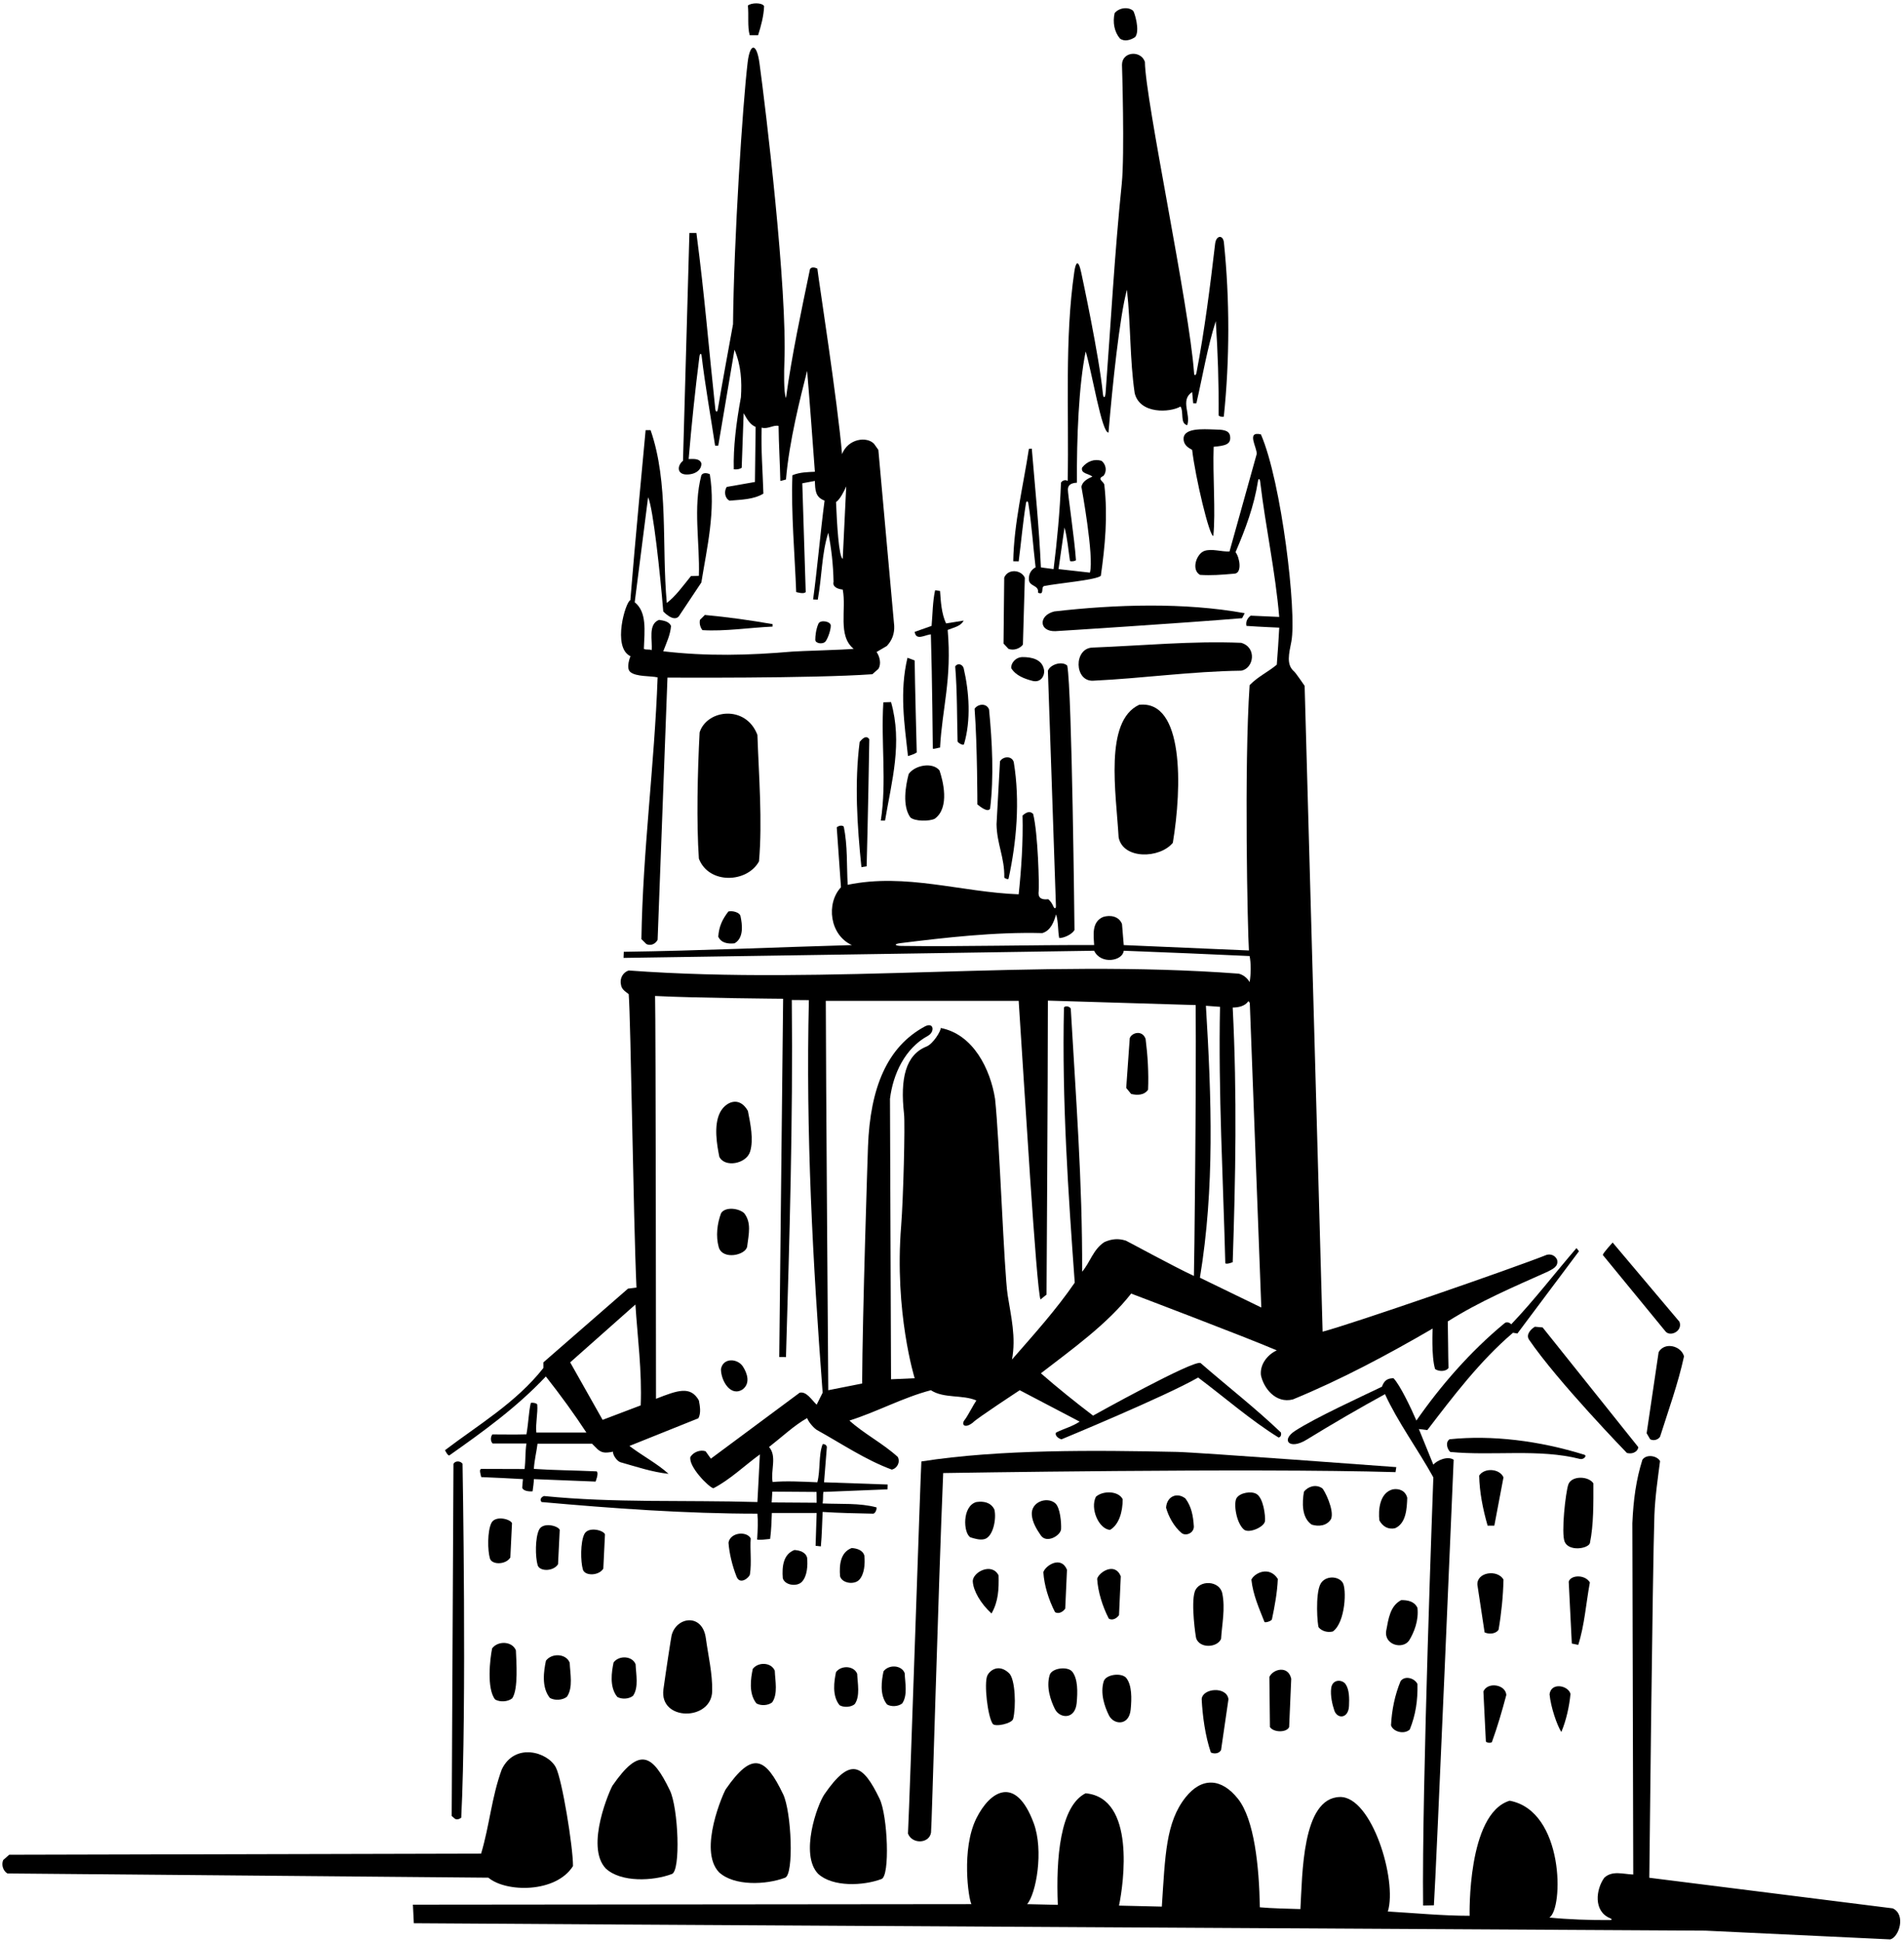 <?xml version="1.0" encoding="UTF-8"?>
<svg xmlns="http://www.w3.org/2000/svg" xmlns:xlink="http://www.w3.org/1999/xlink" width="513pt" height="523pt" viewBox="0 0 513 523" version="1.1">
<g id="surface1">
<path style=" stroke:none;fill-rule:nonzero;fill:rgb(0%,0%,0%);fill-opacity:1;" d="M 328.996 441.418 C 329.238 437.531 330.172 433.234 329.324 429.168 C 328.59 425.621 322.992 425.453 321.91 428.691 C 320.844 431.895 322.148 440.895 322.301 441.305 C 323.348 444.082 327.988 443.762 328.996 441.418 "/>
<path style=" stroke:none;fill-rule:nonzero;fill:rgb(0%,0%,0%);fill-opacity:1;" d="M 285.891 411.836 C 285.98 410.152 285.664 406.004 284.285 404.855 C 282.09 403.027 277.703 404.488 278.008 408.047 C 278.18 410.078 279.316 411.922 280.434 413.547 C 281.992 415.824 285.797 413.574 285.891 411.836 "/>
<path style=" stroke:none;fill-rule:nonzero;fill:rgb(0%,0%,0%);fill-opacity:1;" d="M 287.008 433.246 L 287.48 422.797 C 285.855 418.852 281.586 421.746 281.113 423.461 C 281.336 427 282.539 430.871 284.25 434.199 C 285.297 434.863 286.531 434.008 287.008 433.246 "/>
<path style=" stroke:none;fill-rule:nonzero;fill:rgb(0%,0%,0%);fill-opacity:1;" d="M 265.145 414.57 C 267.582 414.055 268.547 409.012 267.91 406.551 C 266.961 404.652 265.062 404.273 263.062 404.559 C 259.199 405.641 259.516 412.895 261.449 414.059 C 262.664 414.441 263.965 414.824 265.145 414.57 "/>
<path style=" stroke:none;fill-rule:nonzero;fill:rgb(0%,0%,0%);fill-opacity:1;" d="M 290.086 458.738 C 290.375 455.711 290.43 452.266 288.941 450.293 C 287.754 448.719 283.391 449.215 282.812 451.16 C 281.84 454.414 283.051 457.938 284.223 460.305 C 285.5 462.887 289.648 463.23 290.086 458.738 "/>
<path style=" stroke:none;fill-rule:nonzero;fill:rgb(0%,0%,0%);fill-opacity:1;" d="M 314.176 406.078 C 314.836 408.5 316.348 411.199 318.309 412.863 C 319.465 413.844 321.664 412.934 321.664 411.164 C 321.477 408.223 321.016 405.793 319.398 403.605 C 317.203 401.871 314.398 402.93 314.176 406.078 "/>
<path style=" stroke:none;fill-rule:nonzero;fill:rgb(0%,0%,0%);fill-opacity:1;" d="M 304.641 460.441 C 304.934 457.414 304.988 453.973 303.5 452 C 302.312 450.426 297.949 450.918 297.367 452.867 C 296.398 456.117 297.609 459.645 298.781 462.008 C 300.059 464.59 304.207 464.938 304.641 460.441 "/>
<path style=" stroke:none;fill-rule:nonzero;fill:rgb(0%,0%,0%);fill-opacity:1;" d="M 328.996 471.344 L 330.988 457.66 C 330.504 454.102 323.957 454.684 323.77 457.66 C 324 462.168 324.719 467.543 326.238 472.008 C 327.188 472.48 328.52 472.293 328.996 471.344 "/>
<path style=" stroke:none;fill-rule:nonzero;fill:rgb(0%,0%,0%);fill-opacity:1;" d="M 301.5 435 L 301.977 424.551 C 300.348 420.605 296.078 423.5 295.609 425.215 C 295.828 428.754 297.035 432.625 298.742 435.949 C 299.789 436.613 301.023 435.762 301.5 435 "/>
<path style=" stroke:none;fill-rule:nonzero;fill:rgb(0%,0%,0%);fill-opacity:1;" d="M 299.07 412.062 C 301.5 410.664 302.5 407.164 302.488 403.797 C 301.352 401.52 297.172 401.422 295.27 403.133 C 293.664 406.348 296.043 411.809 299.07 412.062 "/>
<path style=" stroke:none;fill-rule:nonzero;fill:rgb(0%,0%,0%);fill-opacity:1;" d="M 267.148 434.578 C 269 431.332 269.145 428.023 269.051 424.316 C 267.234 420.691 261.926 423.488 262.102 426.004 C 262.273 428.469 264.164 431.832 267.148 434.578 "/>
<path style=" stroke:none;fill-rule:nonzero;fill:rgb(0%,0%,0%);fill-opacity:1;" d="M 275.496 176.98 C 273.555 176.992 272.297 178.75 272.469 179.977 C 273.652 181.922 275.965 182.812 278.195 183.387 C 280.332 183.934 281.527 182.121 281.305 180.453 C 280.82 177.543 277.926 176.965 275.496 176.98 "/>
<path style=" stroke:none;fill-rule:nonzero;fill:rgb(0%,0%,0%);fill-opacity:1;" d="M 276.438 135.488 C 276.535 134.895 276.961 134.91 277.059 135.52 C 277.965 141.156 278.34 147.059 279.023 152.809 C 277.887 153.379 277.219 154.516 277.219 155.754 C 277.031 158.129 279.977 157.367 279.688 159.648 C 281.496 160.406 280.355 158.223 281.305 157.844 C 285.105 157.082 295.363 156.227 296.602 155.086 C 297.738 147.012 298.5 139.129 297.551 130.672 C 297.551 129.723 295.363 129.059 297.266 128.203 C 298.336 127 298.023 125.066 296.789 124.117 C 294.891 123.547 293 124.164 291.562 125.922 C 291.09 127.633 293.465 127.535 294.32 128.391 C 293.086 128.867 291.562 129.723 291.375 131.148 C 291.375 131.148 294.836 150 293.656 154.23 L 285.199 153.281 L 286.812 142.07 C 287.59 144.918 287.82 148 288.281 151.031 C 288.328 151.34 289.914 151.117 289.895 150.84 C 289.531 145.32 287.676 132.859 287.719 131.828 C 287.77 130.547 288.641 130.105 290.164 130 C 290.07 118.031 290.664 103.664 292.516 94.668 C 294.227 100.273 296.859 116.691 298.664 116.5 C 299.711 104.055 301.664 85.164 303.633 78.043 C 304.676 87.445 304.391 96.852 305.719 105.879 C 307.098 111.617 315.281 111.133 318.07 109.488 C 319.02 111.008 317.883 114.047 319.875 114.523 C 320.922 111.578 317.883 107.777 321.203 105.594 L 321.488 108.633 L 322.344 108.633 C 324.055 101.223 325.289 93.621 327.57 86.496 C 328.117 94.797 328.402 103.27 328.34 111.836 C 328.34 112.191 329.715 112.406 329.738 112.156 C 331.336 96.922 331.344 80.57 329.762 65.32 C 329.539 63.188 327.668 63.336 327.395 65.652 C 326.031 77.293 324.562 88.926 322.379 100.344 C 322.215 101.207 321.781 101.305 321.723 100.496 C 320.43 82.371 308.57 26.934 308.477 16.672 C 307.41 13.48 302.336 13.832 302.301 17.434 C 302.301 17.434 303.055 41.59 302.238 49.508 C 300.293 68.348 299.281 87.281 297.883 105.836 C 297.773 107.277 297.277 107.375 297.145 105.988 C 296.168 95.953 291.57 74.629 291.336 73.5 C 290.5 69.5 289.805 70.781 289.461 73.16 C 286.812 91.312 288.039 110.645 287.672 129.531 C 287.102 129.152 286.246 129.344 285.863 130.008 C 285.578 137.605 284.82 145.684 283.871 153.281 C 282.73 153.094 281.5 153 280.449 152.809 C 279.977 142.07 278.855 131.188 278 120.836 L 277.219 120.887 C 275.699 130.863 273.191 140.906 273 151.164 L 274.465 151.191 C 275.145 145.996 275.598 140.648 276.438 135.488 "/>
<path style=" stroke:none;fill-rule:nonzero;fill:rgb(0%,0%,0%);fill-opacity:1;" d="M 305.836 10 C 307.258 8.289 305.625 3.191 305.309 2.91 C 303.984 1.742 301.473 2.086 300.32 3.539 C 299.754 6.012 300.227 8.574 301.746 10.379 C 302.984 11.328 304.691 10.762 305.836 10 "/>
<path style=" stroke:none;fill-rule:nonzero;fill:rgb(0%,0%,0%);fill-opacity:1;" d="M 271.742 236.645 C 273.871 226.824 274.879 215.812 273.137 205.246 C 272.562 203.441 270.188 203.727 269.43 205.059 L 268.5 222 C 268.594 227.395 270.688 230.91 270.59 236.332 C 270.59 236.547 271.668 236.98 271.742 236.645 "/>
<path style=" stroke:none;fill-rule:nonzero;fill:rgb(0%,0%,0%);fill-opacity:1;" d="M 284.062 164.684 C 279.742 165.762 279.902 170.129 284.336 170 C 284.84 169.984 318.805 167.82 334.664 166.5 L 335.359 165.156 C 319.113 162.211 300.59 162.781 284.062 164.684 "/>
<path style=" stroke:none;fill-rule:nonzero;fill:rgb(0%,0%,0%);fill-opacity:1;" d="M 318.926 118.605 C 319.113 119.938 320.16 120.602 321.203 121.172 C 322.062 128.582 325.859 144.543 326.906 144.352 C 327.57 137.891 326.715 128.027 327 120.336 C 330.145 120.047 331.73 119.695 331.43 117.484 C 331.188 115.719 329.176 115.73 327.172 115.68 C 324.234 115.602 318.426 115.105 318.926 118.605 "/>
<path style=" stroke:none;fill-rule:nonzero;fill:rgb(0%,0%,0%);fill-opacity:1;" d="M 375.926 411.586 C 378.871 410.258 379.062 406.27 379.156 403.418 C 378.68 401.52 377 400.836 375.262 401.137 C 371.648 402.086 371.336 406.836 371.648 409.496 C 372.508 411.113 374.023 412.062 375.926 411.586 "/>
<path style=" stroke:none;fill-rule:nonzero;fill:rgb(0%,0%,0%);fill-opacity:1;" d="M 334.41 173.137 C 321.176 172.586 307.676 173.902 294.336 174.418 C 289.25 174.613 289.43 183.578 294.508 183.34 C 307.906 182.703 320.891 180.824 334.41 180.641 C 337.812 180.074 338.73 174.371 334.41 173.137 "/>
<path style=" stroke:none;fill-rule:nonzero;fill:rgb(0%,0%,0%);fill-opacity:1;" d="M 272.98 462.953 C 273.766 459.863 273.605 452.277 271.859 450.637 C 269.02 447.973 266.578 449.98 265.996 451.359 C 265.109 453.48 266.094 462.238 267.461 464.285 C 268.082 465.215 272.652 464.234 272.98 462.953 "/>
<path style=" stroke:none;fill-rule:nonzero;fill:rgb(0%,0%,0%);fill-opacity:1;" d="M 275.605 173.613 L 276.125 155.625 C 275.176 153.441 271.613 153.094 270.57 155.562 L 270.383 173.328 L 271.711 174.754 C 273.137 175.32 274.844 174.656 275.605 173.613 "/>
<path style=" stroke:none;fill-rule:nonzero;fill:rgb(0%,0%,0%);fill-opacity:1;" d="M 441.383 389.738 L 415.637 357.531 L 413.547 357.344 C 412.594 357.91 411.074 359.336 411.93 360.762 C 419.625 372.066 438.336 391.336 438.336 391.336 C 440.336 391.836 441.477 390.496 441.383 389.738 "/>
<path style=" stroke:none;fill-rule:nonzero;fill:rgb(0%,0%,0%);fill-opacity:1;" d="M 347.336 465.168 L 347.898 452.152 C 347.07 448.426 342.949 449.559 342.012 451.676 L 342.164 465.168 C 343.164 466.668 346.668 466.688 347.336 465.168 "/>
<path style=" stroke:none;fill-rule:nonzero;fill:rgb(0%,0%,0%);fill-opacity:1;" d="M 429.312 399.523 C 427.961 397.492 423.387 397.41 422.551 399.852 C 421.824 401.977 420.598 412.883 421.566 415.238 C 422.66 417.895 427.719 417.184 428.363 415.672 C 429.41 410.637 429.312 404.746 429.312 399.523 "/>
<path style=" stroke:none;fill-rule:nonzero;fill:rgb(0%,0%,0%);fill-opacity:1;" d="M 401.953 469.254 C 403.477 465.074 404.711 460.797 405.852 456.523 C 405.66 453.672 400.812 452.91 399.676 455.574 L 400.336 469 C 400.426 469.383 401.48 469.535 401.953 469.254 "/>
<path style=" stroke:none;fill-rule:nonzero;fill:rgb(0%,0%,0%);fill-opacity:1;" d="M 425.23 443.031 C 426.938 437.711 427.32 431.824 428.363 426.219 C 427.094 424.039 423.223 424.145 422.664 426 L 423.5 442.668 L 425.23 443.031 "/>
<path style=" stroke:none;fill-rule:nonzero;fill:rgb(0%,0%,0%);fill-opacity:1;" d="M 425.719 392.961 C 426.648 393.195 427.738 392.086 426.844 391.809 C 414.738 388.043 401.996 386.465 390.555 387.648 C 389.32 388.504 389.984 390.402 390.746 391.066 C 402.348 392.18 414.617 390.129 425.719 392.961 "/>
<path style=" stroke:none;fill-rule:nonzero;fill:rgb(0%,0%,0%);fill-opacity:1;" d="M 402.621 410.922 L 405.09 397.906 C 404.047 395.531 399.961 395.246 398.535 397.434 C 398.633 401.898 399.5 406.336 400.812 410.922 L 402.621 410.922 "/>
<path style=" stroke:none;fill-rule:nonzero;fill:rgb(0%,0%,0%);fill-opacity:1;" d="M 446.891 364.184 L 443.66 386.031 L 444.609 387.648 C 445.465 388.121 446.699 387.836 447.27 386.98 C 449.551 379.762 452.113 372.73 453.73 365.32 C 452.969 362.473 448.508 361.332 446.891 364.184 "/>
<path style=" stroke:none;fill-rule:nonzero;fill:rgb(0%,0%,0%);fill-opacity:1;" d="M 452.5 356 L 434.5 334.664 C 434.5 334.664 432.023 337.336 431.836 338 L 448.609 358.441 C 449.828 360.266 453.469 358.578 452.5 356 "/>
<path style=" stroke:none;fill-rule:nonzero;fill:rgb(0%,0%,0%);fill-opacity:1;" d="M 400 439.668 C 401.5 440.332 403.188 439.898 403.762 438.949 C 404.52 434.578 404.996 429.828 405.09 425.457 C 403.516 422.629 397.809 423.395 398.062 426.883 L 400 439.668 "/>
<path style=" stroke:none;fill-rule:nonzero;fill:rgb(0%,0%,0%);fill-opacity:1;" d="M 423.141 456.238 C 422.578 453.984 417.938 452.973 417.5 456.332 C 417.836 459.832 419.5 464.668 420.672 466.496 C 422 463.363 422.836 459.5 423.141 456.238 "/>
<path style=" stroke:none;fill-rule:nonzero;fill:rgb(0%,0%,0%);fill-opacity:1;" d="M 363.465 459.496 C 363.559 457.492 363.574 455.129 362.559 453.629 C 361.66 452.305 359.016 452.188 358.672 454.645 C 358.391 456.637 358.98 459.16 359.516 460.719 C 360.316 463.039 363.301 462.93 363.465 459.496 "/>
<path style=" stroke:none;fill-rule:nonzero;fill:rgb(0%,0%,0%);fill-opacity:1;" d="M 405.375 356.395 C 396.16 363.992 388.086 373.301 381.625 382.613 C 380.199 379.285 377.16 372.922 375.449 371.211 C 373.645 371.211 372.902 371.98 372.336 373.5 C 366.703 376.207 354.492 381.797 348.938 385.383 C 345.008 387.926 347.477 390.562 351.98 387.801 C 358.891 383.559 366.379 379.203 373.164 375.5 C 376.543 382.918 382 390.336 386.188 397.906 C 386.188 397.906 383.051 481.98 383.43 513.238 L 386.336 513.168 C 386.902 505.281 391.664 393.164 391.664 393.164 C 389.953 392.027 387.039 393.441 386.188 394.488 L 382.289 384.895 L 384.57 385.176 C 391.41 376.246 398.727 366.559 407.656 358.957 L 408.836 359.164 L 425.422 337.012 L 424.758 336.156 C 418.863 342.996 413.262 350.312 407.18 356.676 C 406.703 356.203 405.945 355.918 405.375 356.395 "/>
<path style=" stroke:none;fill-rule:nonzero;fill:rgb(0%,0%,0%);fill-opacity:1;" d="M 342.703 436.137 C 343.445 432.617 344.121 429.016 344.289 425.27 C 341.965 421.645 337.984 423.684 337.164 425.457 C 337.602 429.555 339.238 433.176 340.68 436.828 C 340.809 437.152 342.602 436.633 342.703 436.137 "/>
<path style=" stroke:none;fill-rule:nonzero;fill:rgb(0%,0%,0%);fill-opacity:1;" d="M 340.832 409.664 C 340.965 408.27 340.426 403.461 338.508 402.359 C 337.117 401.562 334.145 402.016 333.191 403.465 C 332.312 404.801 333.023 410.082 335.125 411.941 C 336.469 413.133 340.684 411.273 340.832 409.664 "/>
<path style=" stroke:none;fill-rule:nonzero;fill:rgb(0%,0%,0%);fill-opacity:1;" d="M 376.211 395.152 C 376.211 395.152 322.617 391.168 317.125 391.055 C 295 390.59 269.32 390.332 248.25 393.625 C 248.059 395.523 245.203 482.551 244.637 493.855 C 245.766 496.766 250.344 496.605 250.848 493.594 C 251.047 492.383 252.797 428.195 254.125 396.75 C 254.125 396.75 337.238 395.359 376 396.5 L 376.211 395.152 "/>
<path style=" stroke:none;fill-rule:nonzero;fill:rgb(0%,0%,0%);fill-opacity:1;" d="M 377.352 452.816 C 375.828 456.523 375 460.5 374.785 464.691 C 375.285 466.363 378.238 467.281 379.836 465.832 C 381.445 461.844 382.008 457.949 381.91 453.578 C 381.148 451.961 378.488 451.203 377.352 452.816 "/>
<path style=" stroke:none;fill-rule:nonzero;fill:rgb(0%,0%,0%);fill-opacity:1;" d="M 358.637 409.117 C 359.586 406.742 356.797 401.227 356.234 400.84 C 354.559 399.676 352.371 400.355 351.32 401.801 C 350.844 404.652 350.656 408.738 353.41 410.637 C 355.215 411.207 357.496 411.02 358.637 409.117 "/>
<path style=" stroke:none;fill-rule:nonzero;fill:rgb(0%,0%,0%);fill-opacity:1;" d="M 381.91 433.055 C 381.055 431.254 379.25 430.969 377.539 430.969 C 374.547 432.504 374.102 435.973 373.508 439.137 C 372.789 442.969 377.812 444.371 379.633 441.895 C 381 439.668 382.289 436.477 381.91 433.055 "/>
<path style=" stroke:none;fill-rule:nonzero;fill:rgb(0%,0%,0%);fill-opacity:1;" d="M 359.109 439.422 C 362.508 437.008 362.898 427.832 361.719 426.191 C 360.391 424.352 356.992 424.43 355.805 426.586 C 354.316 429.285 354.953 437.93 355.309 438.336 C 356.188 439.328 357.621 439.762 359.109 439.422 "/>
<path style=" stroke:none;fill-rule:nonzero;fill:rgb(0%,0%,0%);fill-opacity:1;" d="M 306.922 189.828 C 297.438 194.25 300.73 213.664 301.395 225.539 C 302.594 231.539 312.473 231.285 316 227 C 318.5 212 319 188.5 306.922 189.828 "/>
<path style=" stroke:none;fill-rule:nonzero;fill:rgb(0%,0%,0%);fill-opacity:1;" d="M 170.559 456.746 C 172.141 454.473 171.348 450.918 171.25 448.25 C 170.359 445.977 166.805 445.781 165.32 447.758 C 164.797 450.254 164.137 454.375 166.309 457.043 C 167.496 457.734 169.473 457.637 170.559 456.746 "/>
<path style=" stroke:none;fill-rule:nonzero;fill:rgb(0%,0%,0%);fill-opacity:1;" d="M 211.5 505.75 C 213.969 504.988 213.254 487.934 211 483.25 C 206.215 473.301 202.75 471.496 195.535 481.926 C 195.016 482.676 188.02 498.277 193.719 504.262 C 197.805 508.062 206.465 507.652 211.5 505.75 "/>
<path style=" stroke:none;fill-rule:nonzero;fill:rgb(0%,0%,0%);fill-opacity:1;" d="M 191.883 455.496 C 191.988 450.754 190.82 445.969 190.176 441.227 C 189.254 434.418 182.211 435.422 180.949 440.488 C 180.828 440.969 179.418 450.094 178.75 455 C 177.57 463.637 191.707 463.586 191.883 455.496 "/>
<path style=" stroke:none;fill-rule:nonzero;fill:rgb(0%,0%,0%);fill-opacity:1;" d="M 216.07 426.031 C 217.492 424.516 217.664 421.664 217.465 419.566 C 217.086 418.047 215.469 417.57 214.047 417.477 C 211.004 418.617 210.664 422 210.91 425.078 C 211.465 427.012 214.762 427.434 216.07 426.031 "/>
<path style=" stroke:none;fill-rule:nonzero;fill:rgb(0%,0%,0%);fill-opacity:1;" d="M 196.281 415.48 C 196.465 418.203 197.266 421.664 198.461 424.668 C 199.387 426.988 201.922 424.891 202.059 424.012 C 202.547 420.859 202.035 417.324 202.266 414.344 C 201.188 412.324 196.785 412.695 196.281 415.48 "/>
<path style=" stroke:none;fill-rule:nonzero;fill:rgb(0%,0%,0%);fill-opacity:1;" d="M 208.059 458.496 C 209.641 456.223 208.848 452.668 208.75 450 C 207.859 447.727 204.305 447.531 202.82 449.508 C 202.297 452.004 201.637 456.125 203.809 458.793 C 204.996 459.484 206.973 459.387 208.059 458.496 "/>
<path style=" stroke:none;fill-rule:nonzero;fill:rgb(0%,0%,0%);fill-opacity:1;" d="M 243.086 458.793 C 244.605 456.609 243.844 453.191 243.75 450.625 C 242.895 448.441 239.477 448.25 238.051 450.152 C 237.547 452.551 236.91 456.516 239 459.082 C 240.141 459.746 242.039 459.652 243.086 458.793 "/>
<path style=" stroke:none;fill-rule:nonzero;fill:rgb(0%,0%,0%);fill-opacity:1;" d="M 220.41 504.672 C 224.332 508.32 232.645 507.926 237.48 506.102 C 239.852 505.371 239.164 488.996 237 484.5 C 232.406 474.949 229.078 473.219 222.152 483.23 C 220.121 486.164 215.473 499.488 220.41 504.672 "/>
<path style=" stroke:none;fill-rule:nonzero;fill:rgb(0%,0%,0%);fill-opacity:1;" d="M 181 504.75 C 183.469 503.988 182.754 486.934 180.5 482.25 C 175.715 472.301 172.25 470.496 165.035 480.926 C 164.516 481.676 157.52 497.277 163.219 503.262 C 167.305 507.062 175.965 506.652 181 504.75 "/>
<path style=" stroke:none;fill-rule:nonzero;fill:rgb(0%,0%,0%);fill-opacity:1;" d="M 163 413.25 C 162.586 412.117 158.484 411.09 157.441 413.191 C 156.355 415.387 156.406 420.547 157.051 422.742 C 157.562 424.492 161.301 424.492 162.551 422.492 L 163 413.25 "/>
<path style=" stroke:none;fill-rule:nonzero;fill:rgb(0%,0%,0%);fill-opacity:1;" d="M 137.5 419.5 L 137.949 410.258 C 137.535 409.121 133.438 408.098 132.395 410.199 C 131.305 412.391 131.355 417.551 132 419.75 C 132.512 421.5 136.25 421.5 137.5 419.5 "/>
<path style=" stroke:none;fill-rule:nonzero;fill:rgb(0%,0%,0%);fill-opacity:1;" d="M 122.18 394.297 L 121.703 489.105 L 122.465 489.773 C 122.941 490.246 123.797 489.961 124.27 489.582 C 125.789 460.227 124.625 394.25 124.625 394.25 C 124 393.375 122.559 393.441 122.18 394.297 "/>
<path style=" stroke:none;fill-rule:nonzero;fill:rgb(0%,0%,0%);fill-opacity:1;" d="M 231.5 425.5 C 232.922 423.984 233.094 421.137 232.895 419.035 C 232.512 417.516 230.898 417.039 229.473 416.945 C 226.434 418.086 226.094 421.469 226.34 424.547 C 226.891 426.48 230.188 426.902 231.5 425.5 "/>
<path style=" stroke:none;fill-rule:nonzero;fill:rgb(0%,0%,0%);fill-opacity:1;" d="M 509.969 513.996 L 444.375 505.75 C 444.375 505.75 445.25 422.875 445.75 408.168 C 445.922 403.133 446.75 397.625 447.27 393.535 C 446.512 392.113 443.66 391.543 442.52 393.156 C 440.816 398.535 440.086 403.969 439.809 410.254 C 439.793 410.633 440.051 504.879 440.051 504.879 C 437.297 504.781 434.445 503.738 432.262 505.73 C 429.969 508.883 429.277 514.785 433.816 516.648 C 434.359 516.871 434.402 517.148 433.75 517.152 C 428.352 517.184 422.441 516.977 417.438 516.469 C 421.289 514.188 421.5 487.75 406.75 485 C 395.25 488.5 395.969 515.992 395.969 515.992 C 388.465 515.992 380.961 515.23 373.93 514.852 C 376.516 506.422 369.605 483.789 361 484 C 350.75 484.25 350.93 505.012 350.371 514.188 C 347.047 514.094 342.625 514 339.445 513.711 C 339.258 502.629 337.934 490.023 333.555 484.492 C 329.098 478.867 323.777 478.594 319.406 484.125 C 314.098 490.84 313.945 499.754 313.035 513.523 L 301.5 513.25 C 302.75 507.25 306 484.25 292.5 483 C 285.625 486.438 284.484 500.473 285.012 513.047 L 276.746 512.855 C 279.129 510.133 281.293 498.484 278.5 491 C 273.641 477.984 266.727 482.348 263.047 489.785 C 258.961 498.059 260.949 511.504 261.734 512.855 L 111.25 513 L 111.5 518 C 114.391 518.09 459.5 520 459.5 520 L 509.305 522.359 C 511.711 521.699 513.559 515.652 509.969 513.996 "/>
<path style=" stroke:none;fill-rule:nonzero;fill:rgb(0%,0%,0%);fill-opacity:1;" d="M 154.387 502.598 C 154.387 497.277 151.434 479.266 149.773 476.051 C 147.637 471.902 138.742 469.195 135.195 476.566 C 132.441 484.074 131.906 491.652 129.625 499.25 L 2.48 499.555 L 0.863 500.98 C 0.297 502.312 0.863 503.926 2.004 504.594 L 131.586 505.73 C 136.324 509.73 149.789 509.914 154.387 502.598 "/>
<path style=" stroke:none;fill-rule:nonzero;fill:rgb(0%,0%,0%);fill-opacity:1;" d="M 138.004 457.426 C 139.711 454.973 139.105 447.379 139 444.5 C 138.039 442.047 134.199 441.832 132.598 443.969 C 132.031 446.664 131.066 454.863 133.414 457.746 C 134.695 458.492 136.828 458.387 138.004 457.426 "/>
<path style=" stroke:none;fill-rule:nonzero;fill:rgb(0%,0%,0%);fill-opacity:1;" d="M 201.504 299.203 C 199.152 295.016 195.395 296.844 193.977 299.68 C 192.223 303.191 193.203 308.512 193.809 311.551 C 195.23 314.551 201.062 313.496 202.094 310.203 C 203.102 306.984 202.184 302.652 201.504 299.203 "/>
<path style=" stroke:none;fill-rule:nonzero;fill:rgb(0%,0%,0%);fill-opacity:1;" d="M 152.75 457 C 154.457 454.543 153.605 450.703 153.496 447.824 C 152.535 445.367 148.695 445.156 147.094 447.289 C 146.527 449.988 145.812 454.438 148.16 457.32 C 149.441 458.066 151.574 457.961 152.75 457 "/>
<path style=" stroke:none;fill-rule:nonzero;fill:rgb(0%,0%,0%);fill-opacity:1;" d="M 200.5 326.75 C 199.074 325.422 195.426 324.945 194.285 326.754 C 193.219 329.574 192.824 332.949 193.645 335.891 C 194.645 339.465 200.996 338.086 201.316 335.684 C 201.75 332.25 202.496 329.316 200.5 326.75 "/>
<path style=" stroke:none;fill-rule:nonzero;fill:rgb(0%,0%,0%);fill-opacity:1;" d="M 150.355 421.301 L 150.809 412.059 C 150.395 410.926 146.293 409.898 145.25 412 C 144.16 414.195 144.215 419.355 144.855 421.551 C 145.367 423.301 149.105 423.301 150.355 421.301 "/>
<path style=" stroke:none;fill-rule:nonzero;fill:rgb(0%,0%,0%);fill-opacity:1;" d="M 194.25 368.75 C 194.25 371.98 196.941 376.395 200.176 374.156 C 202.266 372.445 201.25 369.75 200.176 368.078 C 198.738 365.84 194.82 365.613 194.25 368.75 "/>
<path style=" stroke:none;fill-rule:nonzero;fill:rgb(0%,0%,0%);fill-opacity:1;" d="M 257.363 179.504 C 257.906 186.07 257.844 193.504 258.004 199.672 C 258.012 200.016 259.574 200.984 259.746 200.406 C 261.648 193.98 261.129 186.34 259.645 179.977 C 259.359 178.934 258.031 178.457 257.363 179.504 "/>
<path style=" stroke:none;fill-rule:nonzero;fill:rgb(0%,0%,0%);fill-opacity:1;" d="M 238.461 221.016 C 240.266 210.281 243.211 200.117 240.074 189.098 L 238 189.164 C 237.336 200.164 238.934 210.473 237.32 221.016 L 238.461 221.016 "/>
<path style=" stroke:none;fill-rule:nonzero;fill:rgb(0%,0%,0%);fill-opacity:1;" d="M 202 9.5 L 204.25 9.5 C 205.012 7.125 205.781 4.32 205.875 1.66 C 205.305 0.617 202.355 0.738 201.5 1.5 C 201.785 4.066 201.336 7.125 202 9.5 "/>
<path style=" stroke:none;fill-rule:nonzero;fill:rgb(0%,0%,0%);fill-opacity:1;" d="M 169.871 176.746 C 169.871 176.746 168.531 179.922 169.836 181 C 171.43 182.324 175.336 182 177.184 182.445 C 176.328 206.195 173.195 228.996 172.816 252.938 L 174.145 254.266 C 175.285 254.836 176.613 254.266 177.184 253.129 L 179.836 182.5 C 179.836 182.5 218.879 182.758 235.039 181.594 L 236.656 180.168 C 237.512 178.836 237.035 176.844 236.18 175.605 L 238.934 173.992 C 240.359 172.473 241.023 170.668 240.93 168.578 L 236.656 121.172 L 235.516 119.559 C 233.605 117.477 228.508 118.098 226.871 122.312 C 225.73 108.535 220.5 75 220.219 72.344 C 219.648 72.059 218.605 71.773 218.227 72.531 C 215.852 84.027 213.379 95.426 211.766 107.207 C 211.102 105.781 211.266 99.371 211.332 97.824 C 212.195 78.004 206.238 28.762 204.629 17.02 C 203.859 11.406 202.07 11.562 201.449 16.746 C 200.066 28.309 197.73 64.531 197.5 87.336 C 196.137 94.914 194.707 102.438 193.391 110.316 C 193.258 111.094 192.816 110.984 192.727 110.16 C 190.902 93.219 189.891 79.992 187.637 62.746 L 185.75 62.75 C 185.75 62.75 184.406 109.961 184.023 124.117 C 182.383 125.395 182.289 127.969 185.332 127.801 C 187.902 127.66 189.09 126.141 188.965 124.781 C 188.488 123.355 186.59 123.641 185.547 123.641 C 186.328 114.34 187.316 104.914 188.453 95.996 C 188.562 95.168 188.945 95.062 189.035 95.828 C 190.004 103.961 191.453 111.957 192.672 120.031 L 193.523 120.031 C 193.523 120.031 196.469 102.551 197.895 94.191 C 199.66 98.379 199.922 102.66 199.625 106.996 C 198.336 114 197.551 120.527 197.703 126.398 C 198.5 126.5 199.262 126.379 199.836 126 L 200.363 111.293 C 201.336 113 202.074 114.332 203.594 114.996 L 203.406 129.816 L 195.805 131.148 C 195.047 132.285 195.234 134.188 196.566 134.852 C 199.699 134.566 203.023 134.566 205.684 132.953 C 205.496 126.777 205.02 121.266 205.211 115.188 C 206.922 115.66 208.25 114.426 209.77 114.711 C 209.836 120 210.148 124.688 210.246 129.531 C 210.434 129.531 211.766 129.152 211.766 129.152 C 212.621 118.891 215.664 107 217.465 99.891 C 218.227 108.918 218.891 118.035 219.555 127.062 C 217.664 127.164 215.59 127.145 213.5 128 C 213.121 138.262 214.141 149.195 214.52 159.457 C 214.52 159.457 216.609 160.121 217.086 159.457 L 216.164 130.164 L 219.555 129.531 C 219.648 131.906 219.602 133.883 222.164 134.836 C 221.027 143.48 220.219 153.094 219.078 161.453 L 220.336 161.5 C 221.5 155 221.359 149.195 223.164 143.496 C 224.02 147.773 224.496 152.141 224.59 156.703 C 224.211 158.223 226.016 158.695 227.059 158.793 C 228.105 164.113 225.637 171.238 230.004 174.754 C 227.344 175.035 215.43 175.332 213.484 175.5 C 201.773 176.512 190.52 176.801 178.703 175.418 C 179.559 173.137 180.605 171.047 180.797 168.578 C 180.227 167.344 178.801 167.152 177.566 166.961 C 174.523 168.102 175.855 172.566 175.57 175.133 C 175 174.754 174.051 175.133 173.48 174.754 C 173.664 169.836 174.336 164.871 171.012 162.211 L 174.621 133.902 C 176 137 177.871 154.473 178.703 164.684 C 178.703 164.684 181.434 167.672 182.887 166.012 L 188.965 156.891 C 190.484 147.488 192.859 137.605 191.246 127.727 C 190.676 127.441 189.441 127.156 188.965 128.012 C 186.684 136.754 188.586 146.062 188.301 155.086 L 186.164 155.164 C 184 157.836 182.031 160.598 179.656 162.402 C 178.23 146.918 180.227 130.008 175.285 115.852 L 173.953 115.852 C 173.664 119 170.973 147.32 169.836 161.664 C 168.605 161.93 164.836 174.371 169.871 176.746 Z M 227.059 150.527 C 226 150 225.5 141.164 225.254 135.23 C 226.301 134.566 227.523 132.141 228 131 L 227.059 150.527 "/>
<path style=" stroke:none;fill-rule:nonzero;fill:rgb(0%,0%,0%);fill-opacity:1;" d="M 225.254 450.348 C 224.75 452.75 224.113 456.711 226.203 459.277 C 227.344 459.941 229.246 459.848 230.289 458.992 C 231.809 456.805 231.051 453.387 230.953 450.824 C 230.102 448.637 226.68 448.449 225.254 450.348 "/>
<path style=" stroke:none;fill-rule:nonzero;fill:rgb(0%,0%,0%);fill-opacity:1;" d="M 250.809 170.855 C 251.164 182.5 251.336 201.664 251.336 201.664 C 251.809 201.762 252.898 201.352 253.281 201.352 C 253.852 190.711 256.5 183 255.336 169.664 C 257.5 168.836 258.887 168.578 259.645 167.152 L 254.895 167.91 C 253.66 165.254 253.469 161.926 253.281 159.172 L 251.949 158.98 C 251.285 162.023 251.285 165.348 251 168.578 L 246.441 170.191 C 246.82 172.66 249.164 171 250.809 170.855 "/>
<path style=" stroke:none;fill-rule:nonzero;fill:rgb(0%,0%,0%);fill-opacity:1;" d="M 247 202.664 C 246.93 199.656 246.5 184 246.441 177.887 L 244.5 177.164 C 242.336 186.336 243.664 194.836 244.637 203.633 C 245.664 203.336 246.43 203.047 247 202.664 "/>
<path style=" stroke:none;fill-rule:nonzero;fill:rgb(0%,0%,0%);fill-opacity:1;" d="M 266.77 217.785 C 267.812 209.238 267.34 199.926 266.484 191.094 C 265.82 189.285 263.445 189.57 262.59 190.902 C 263.336 200.836 263.336 216.664 263.336 216.664 C 264.164 217.336 266.199 218.926 266.77 217.785 "/>
<path style=" stroke:none;fill-rule:nonzero;fill:rgb(0%,0%,0%);fill-opacity:1;" d="M 222.5 172.664 C 223.164 171.664 223.836 169.664 223.836 168.5 C 223.836 167.336 221 166.836 220.5 168 C 219.824 169.578 219.664 171.336 219.664 172.336 C 219.664 173.336 221.836 173.664 222.5 172.664 "/>
<path style=" stroke:none;fill-rule:nonzero;fill:rgb(0%,0%,0%);fill-opacity:1;" d="M 244.824 208.477 C 244 211.664 243.066 216.988 245.25 220.125 C 246.391 221.266 250.5 221.25 251.875 220.5 C 256 217.5 254.012 210.062 253.125 207.5 C 251.281 205.195 246.496 206.066 244.824 208.477 "/>
<path style=" stroke:none;fill-rule:nonzero;fill:rgb(0%,0%,0%);fill-opacity:1;" d="M 189.25 169.719 C 195.234 170.098 201.887 169.051 208.156 168.766 L 208.156 168.102 C 202.172 167.059 196.09 166.203 189.914 165.633 L 188.586 166.961 C 188.395 168.008 188.68 168.957 189.25 169.719 "/>
<path style=" stroke:none;fill-rule:nonzero;fill:rgb(0%,0%,0%);fill-opacity:1;" d="M 231.621 199.832 C 230.195 210.945 230.953 222.441 232.094 233.559 L 233.5 233.336 C 233.836 221.164 234.164 203 234.219 199.133 C 233.598 198.121 232.707 198.473 231.621 199.832 "/>
<path style=" stroke:none;fill-rule:nonzero;fill:rgb(0%,0%,0%);fill-opacity:1;" d="M 121.039 392.02 C 130.066 385.652 139.09 379.191 147.07 370.738 C 150.965 375.676 154.766 380.902 157.996 385.844 L 144.504 385.844 C 144.27 383.254 144.941 380.66 144.754 378.34 C 144.715 377.852 143.051 377.684 142.996 377.926 C 142.426 380.48 142.441 382.828 141.844 386.316 C 138.613 386.41 135.664 386.336 132.664 386.336 C 132.098 387.094 132.156 388.219 132.727 388.785 L 141.844 388.785 C 141.465 391.16 141.664 393.164 141.336 395.664 L 129.684 395.629 C 129.02 395.723 129.477 397.074 129.664 397.836 C 133.5 398 137.164 398.164 140.895 398.383 L 140.703 400.66 C 140.895 401.613 142.645 401.762 143.5 401.664 C 143.633 400.48 143.836 399.5 143.84 398.383 L 160.465 399.047 C 160.465 399.047 161.414 396.77 160.75 396.293 C 154.336 396 149.164 396 143.84 395.629 C 144 393.164 144.5 391.336 144.836 388.836 L 159.5 388.836 L 161 390.336 C 162.164 391.336 163.023 391.41 165.164 391 C 165.07 391.855 166.219 393.547 167.164 393.836 C 171.535 395.066 175.664 396.48 180.129 396.957 C 177.09 394.203 173.102 392.113 169.586 389.453 L 188.164 382 C 188.926 380.574 188.586 378.719 188.301 377.195 C 186.047 373.188 182.586 374.457 176.75 376.75 C 176.75 376.75 176.691 273.949 176.5 268.25 C 187.52 268.82 211 269 211 269 L 209.953 365.5 L 211.766 365.512 C 212.715 333.211 213.664 302.836 213.336 269.336 L 217.941 269.371 C 217.086 305.188 218.984 339.863 221.645 375.105 L 220.031 378.336 C 218.5 376.836 217.273 374.727 215.469 375.105 L 191.531 392.871 L 190.105 390.879 C 188.68 390.402 186.875 391.066 186.02 392.398 C 185.449 394.961 190.863 400.473 192.195 400.852 C 196.66 398.57 200.555 394.773 204.734 391.73 C 204.5 396.336 204.336 399.836 204.07 404.559 C 184.594 403.988 165.5 404.844 146.594 402.941 C 145.93 403.133 145.266 403.895 145.93 404.559 C 165.023 406.27 184.785 407.691 204.07 407.691 C 204.262 409.879 204.164 411.836 204 414.664 C 204.664 414.836 206.453 414.598 207.5 414.5 C 207.836 411.836 207.836 410.336 207.965 407.504 L 220.031 407.504 L 219.746 416.336 L 221.164 416.5 C 221.453 413.461 221.5 410.164 221.645 407.219 C 226 407.5 230.672 407.598 235.23 407.691 C 235.801 407.691 236.262 406.57 236.164 406 C 231.605 404.766 226.5 405.164 221.645 404.938 C 221.836 403.664 221.691 402.699 221.836 401.836 L 239.125 401.137 L 239.164 399.836 L 222.023 399.238 L 222.785 389.738 C 222.691 389.168 222.121 388.883 221.645 388.977 C 220.504 391.922 221.074 396.008 220.219 399.238 C 216.039 399.047 211.5 398.836 208.164 399.164 C 207.598 396.031 209.391 392.207 207.203 389.738 C 210.625 387.078 214.047 383.848 217.465 381.945 C 218 383.336 219.543 384.836 220.102 385.145 C 226.793 388.859 233.164 393.188 240.266 395.816 C 241.691 395.531 242.641 393.82 241.879 392.398 C 237.797 388.691 232.855 386.223 228.863 382.613 C 236.371 380.238 243.211 376.438 250.809 374.441 C 254.324 376.723 259.266 375.582 263.062 377.195 C 262.398 378.148 260.547 381.684 259.992 382.324 C 258.816 383.691 259.918 384.949 262.211 383.086 C 262.875 382.23 274.75 374.441 274.75 374.441 L 290.898 382.898 C 288.906 384.227 286.625 384.797 284.535 385.844 C 284.156 386.508 284.953 387.383 286 387.664 C 286 387.664 313.891 376.152 322.82 371.023 C 330.039 376.438 336.977 382.52 344.48 387.172 C 345.145 387.078 345.238 386.41 345.145 385.844 C 338.398 379.383 330.703 373.398 323.484 367.129 C 321.773 366.082 294.512 381.281 294.512 381.281 C 289.762 377.672 284.914 373.777 280.449 369.883 C 288.812 363.422 298.312 356.676 304.77 348.41 C 304.77 348.41 336 360.25 344.008 363.707 C 341.535 364.848 339.445 367.41 339.73 370.355 C 340.41 373.766 343.664 378.141 348.375 376.91 C 361.297 371.594 373.746 364.961 386 357.836 C 386 357.836 385.613 365.32 386.66 368.742 C 387.609 369.406 389.512 369.504 390.27 368.457 C 390.164 364.5 390.176 360.191 390.078 355.918 C 398.633 350.504 407.844 346.605 416.965 342.523 C 418.199 341.855 420.008 341.191 419.531 339.293 C 419.055 338.246 418.012 337.676 416.773 337.961 C 407.75 341.57 364.051 356.676 356.355 358.672 L 351.512 184.727 C 351.512 184.727 349.113 181.215 348.664 180.836 C 346.496 178.984 347.305 176.047 347.934 172.785 C 349.434 164.992 345.281 129.738 339.73 116.992 C 335.645 116.043 338.781 120.602 338.59 122.312 L 331.273 148.531 C 329.164 148.664 326.43 147.676 324.449 148.41 C 322.367 149.184 320.879 153.469 323.336 154.836 C 326.469 155.023 328.836 154.836 332.664 154.5 C 334.699 154.324 334.031 150.148 332.891 148.723 C 335.539 142.566 337.883 136.34 338.949 129.547 C 339.066 128.789 339.434 128.891 339.531 129.703 C 341.02 142.223 343.598 153.676 344.664 166.164 L 336.977 165.82 C 336.215 166.391 335.551 167.344 335.836 168.578 C 339.5 168.836 344.672 169.051 344.672 169.051 C 344.48 172.379 344.289 175.703 344.008 179.027 C 341.633 181.023 339 182.164 336.688 184.535 C 335.172 206.48 336.164 251.164 336.5 256 L 302.773 254.551 L 302.301 248.852 C 301.445 246.762 299.164 246.383 297.266 246.953 C 294.035 248.281 294.664 252 294.797 254.551 C 278.133 254.469 259.078 255.012 242.832 254.777 C 241.016 254.75 240.816 254.25 242.504 254.039 C 254.832 252.508 268.129 250.988 280.828 251.32 C 283.109 250.656 283.965 248.281 284.535 246.285 C 285.199 248.281 285 250.836 285.391 252.652 C 286.664 252.664 288.836 251.664 289.5 250.5 C 289.5 250.5 288.836 185.836 287.551 179.27 C 286.172 177.98 282.965 178.934 282.336 180.664 C 282.336 180.664 284.25 235.91 284.5 243.996 C 284.523 244.758 284.109 244.84 283.812 244.137 C 283.516 243.438 283.109 242.773 282.445 242.203 C 280.039 242.441 279.68 241.395 279.852 240.004 C 280.016 238.645 279.688 224.438 278.359 219.211 C 277.41 218.262 276.355 218.906 275.5 219.664 C 275.691 226.602 275.164 234.336 274.465 240.871 C 258.98 240.301 244.066 235.078 228.391 238.309 C 228.105 232.797 228.391 227.855 227.344 222.633 C 226.773 222.156 225.922 222.441 225.445 222.82 L 226.586 238.973 C 222.52 243.328 223.535 251.855 229.531 254.551 C 209.105 255.121 188.68 256.07 168.066 256.355 L 168 258 L 294.797 256.07 C 296.602 259.883 302.5 258.836 302.773 256.07 C 314.336 256.5 325.836 257 336.688 257.496 C 337.07 259.398 337.07 262.344 336.688 264.527 C 336.121 263.48 334.98 262.531 333.746 262.246 C 279.406 258.16 223.734 265.383 169.395 261.391 C 167.875 261.867 166.926 263.48 167.305 265.191 C 167.496 266.523 168.445 266.996 169.395 267.758 C 169.965 275.07 170.629 327.797 171.484 346.797 L 169.203 347.082 L 146.406 366.938 L 146.406 368.457 C 138.996 377.863 128.734 383.848 119.898 390.594 C 119.898 390.594 120.566 392.02 121.039 392.02 Z M 208.086 401.75 L 220 401.836 L 220.031 404.746 L 207.914 404.664 Z M 324.91 270.895 L 328.711 271.176 C 328.234 294.262 329.562 317.535 330.137 340.242 C 330.516 340.621 332.133 339.957 332.133 339.957 C 332.891 316.871 333.336 295.336 332.133 271.367 C 333.711 271.367 335.422 270.973 336.281 269.746 C 336.453 269.5 336.738 270.172 336.738 270.172 L 339.836 352.164 L 323.297 344.137 C 327.285 320.008 326.43 295.879 324.91 270.895 Z M 274.465 269.562 C 275.984 292.457 279.191 346.578 280.336 350 L 281.969 348.695 C 281.969 348.695 282.336 291.164 282.336 269.5 L 322.156 270.703 C 322.336 293.836 321.773 341.57 321.68 343.66 C 315.98 341.004 303.68 334.262 303.34 334.152 C 301.332 333.52 299.578 333.648 297.551 334.543 C 294.512 336.535 293.75 339.957 291.562 342.523 C 291.66 318.297 289.828 294.941 288.5 271.664 C 288.215 271.098 287.141 270.766 286.664 271.336 C 286.098 296.508 287.836 321.5 289.57 345.469 C 284.633 352.688 278.551 359.434 272.66 366.176 C 273.797 360.16 272.395 354.57 271.496 348.809 C 270.535 342.648 269.309 307.145 268.102 295.973 C 266.863 288.086 262.305 278.586 253.469 276.879 C 253.488 277.738 251.422 281.156 249.617 281.879 C 243.992 284.125 242.504 290.5 243.574 300.012 C 243.898 302.883 243.375 323.012 242.801 330.148 C 240.918 353.441 246.441 371.211 246.441 371.211 L 240.074 371.496 L 239.789 295.973 C 240.602 289.293 243.812 282.359 249.996 278.996 C 251.941 277.934 251.625 275.145 249.148 276.484 C 239.035 281.965 234.449 292.949 233.863 308.836 C 233.773 311.227 232.379 353.637 232.285 372.637 L 223.164 374.441 C 223.164 374.441 222.5 286.758 222.5 269.562 Z M 171.199 351.355 C 171.77 360.191 173.004 369.406 172.625 378.527 L 162.363 382.422 L 153.625 366.938 L 171.199 351.355 "/>
<path style=" stroke:none;fill-rule:nonzero;fill:rgb(0%,0%,0%);fill-opacity:1;" d="M 309.328 293.504 C 309.52 289.035 309.234 284.285 308.664 279.82 C 307.742 277.285 304.883 278.156 304.391 279.633 L 303.438 293.027 L 304.77 294.645 C 306.387 295.023 308.285 295.023 309.328 293.504 "/>
<path style=" stroke:none;fill-rule:nonzero;fill:rgb(0%,0%,0%);fill-opacity:1;" d="M 196.25 245.5 C 194.637 247.59 193.715 249.516 193.523 252.273 C 194.285 253.98 196.09 254.266 197.895 254.078 C 200.461 252.652 200 249 199.512 246.762 C 199.32 245.719 197.297 245.215 196.25 245.5 "/>
<path style=" stroke:none;fill-rule:nonzero;fill:rgb(0%,0%,0%);fill-opacity:1;" d="M 204.5 232 C 205.449 221.172 204.449 208.855 204.07 197.934 C 200.965 189.766 190.465 191.078 188.5 197.25 C 187.93 207.984 187.637 221.684 188.301 231.277 C 191 238.25 201.324 237.82 204.5 232 "/>
</g>
</svg>
